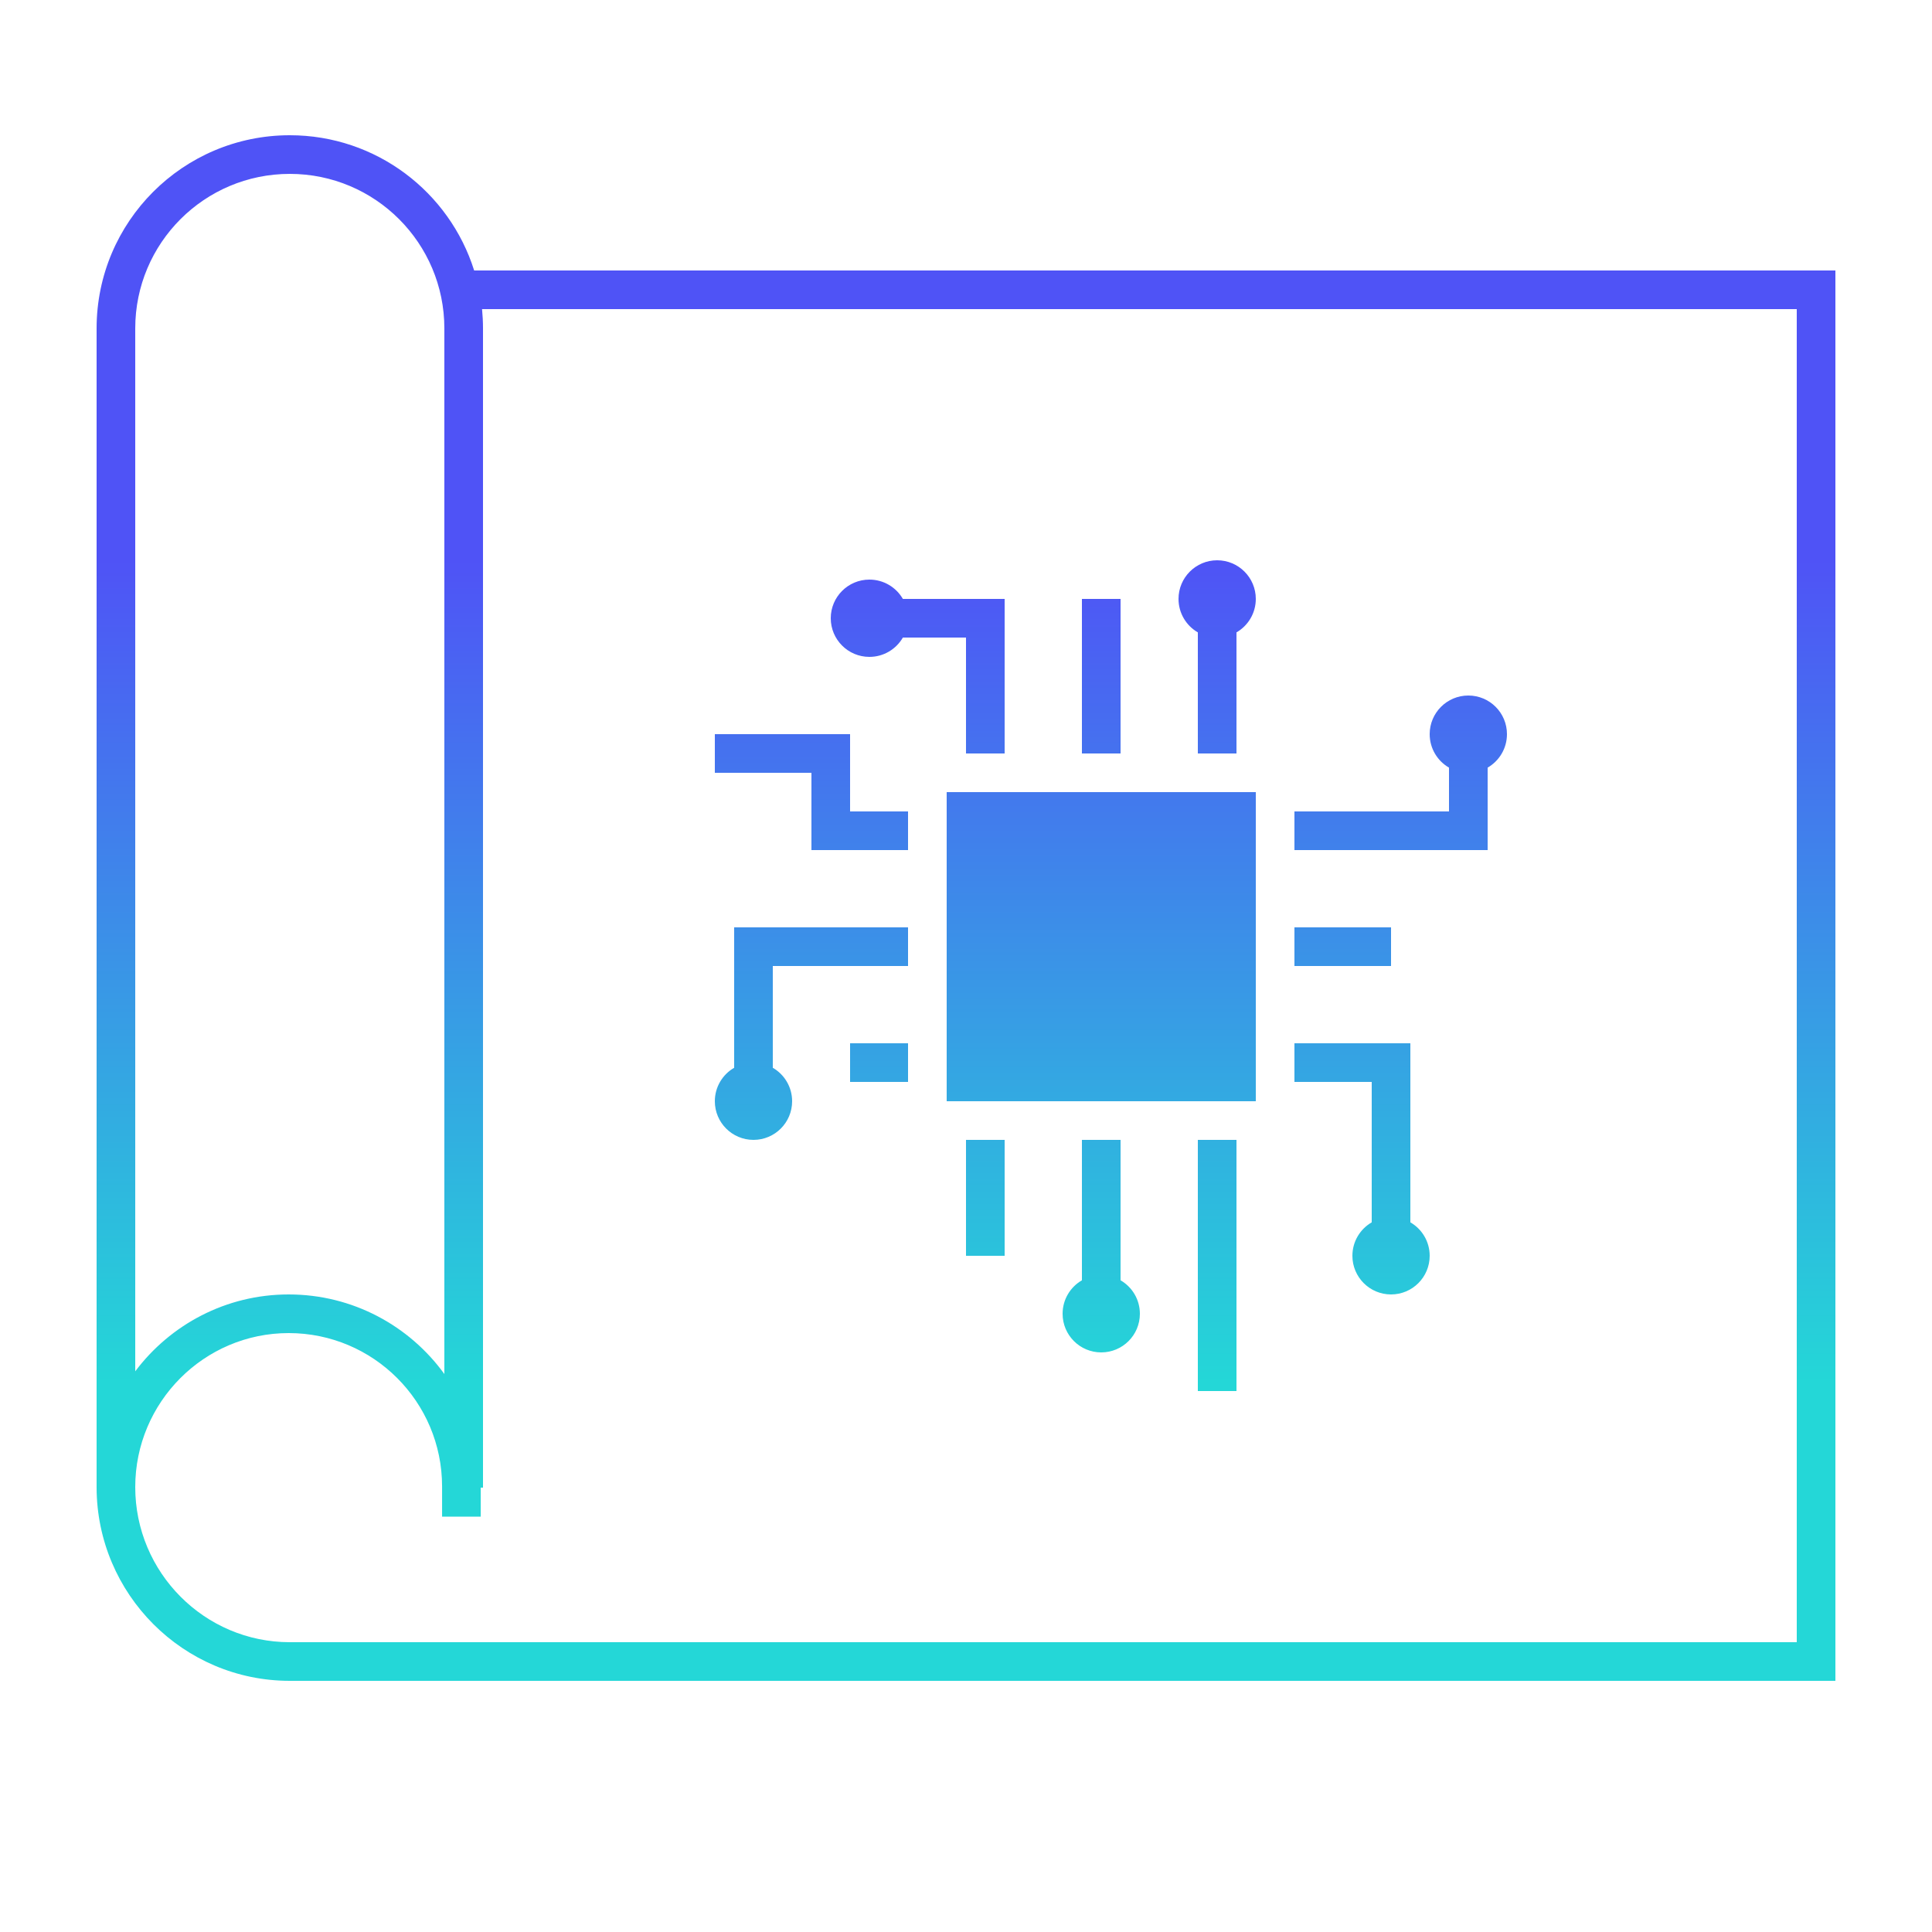 <svg width="100" height="100" viewBox="0 0 100 100" fill="none" xmlns="http://www.w3.org/2000/svg">
<path fill-rule="evenodd" clip-rule="evenodd" d="M15 7C9.477 7 5 11.477 5 17V76.971V77H5C5.016 82.505 9.483 87 15 87H45H82H94H95V86V15V14H94H24.542C23.268 9.943 19.478 7 15 7ZM82 85H45H15C10.586 85 7 81.393 7 76.971C7 72.58 10.56 69 14.941 69C19.327 69 22.882 72.555 22.882 76.941V78.5H24.882V77H25V17C25 16.663 24.983 16.329 24.951 16H93V85H82ZM23 71.119V17C23 12.582 19.418 9 15 9C10.582 9 7 12.582 7 17V70.979C8.814 68.566 11.694 67 14.941 67C18.257 67 21.194 68.624 23 71.119ZM65 31C65 31.74 64.598 32.387 64 32.732V39H62V32.732C61.402 32.387 61 31.74 61 31C61 29.895 61.895 29 63 29C64.105 29 65 29.895 65 31ZM46.732 33C46.387 33.598 45.74 34 45 34C43.895 34 43 33.105 43 32C43 30.895 43.895 30 45 30C45.74 30 46.387 30.402 46.732 31H50H52V33V39H50V33H46.732ZM65 41H49V57H65V41ZM56 31H58V39H56V31ZM50 59H52V65H50V59ZM58 59H56V66.268C55.402 66.613 55 67.26 55 68C55 69.105 55.895 70 57 70C58.105 70 59 69.105 59 68C59 67.26 58.598 66.613 58 66.268V59ZM64 59V72H62V59H64ZM44 56H47V54H44V56ZM38 48H40H47V50H40V55.268C40.598 55.613 41 56.26 41 57C41 58.105 40.105 59 39 59C37.895 59 37 58.105 37 57C37 56.26 37.402 55.613 38 55.268V50V48ZM44 42V40V38H42H37V40H42V42V44H44H47V42H44ZM71 54H67V56H71V63.268C70.402 63.613 70 64.26 70 65C70 66.105 70.895 67 72 67C73.105 67 74 66.105 74 65C74 64.26 73.598 63.613 73 63.268V56V54H71ZM75 39.732C74.402 39.387 74 38.74 74 38C74 36.895 74.895 36 76 36C77.105 36 78 36.895 78 38C78 38.74 77.598 39.387 77 39.732V42V44H75H67V42H75V39.732ZM72 48V50H67V48H72Z" fill="url(#paint0_linear_2722_583)"/>
<defs>
<linearGradient id="paint0_linear_2722_583" x1="57.256" y1="29" x2="57.256" y2="71.511" gradientUnits="userSpaceOnUse">
<stop stop-color="#4F53F6"/>
<stop offset="1" stop-color="#24D7D7"/>
</linearGradient>
</defs>
</svg>
